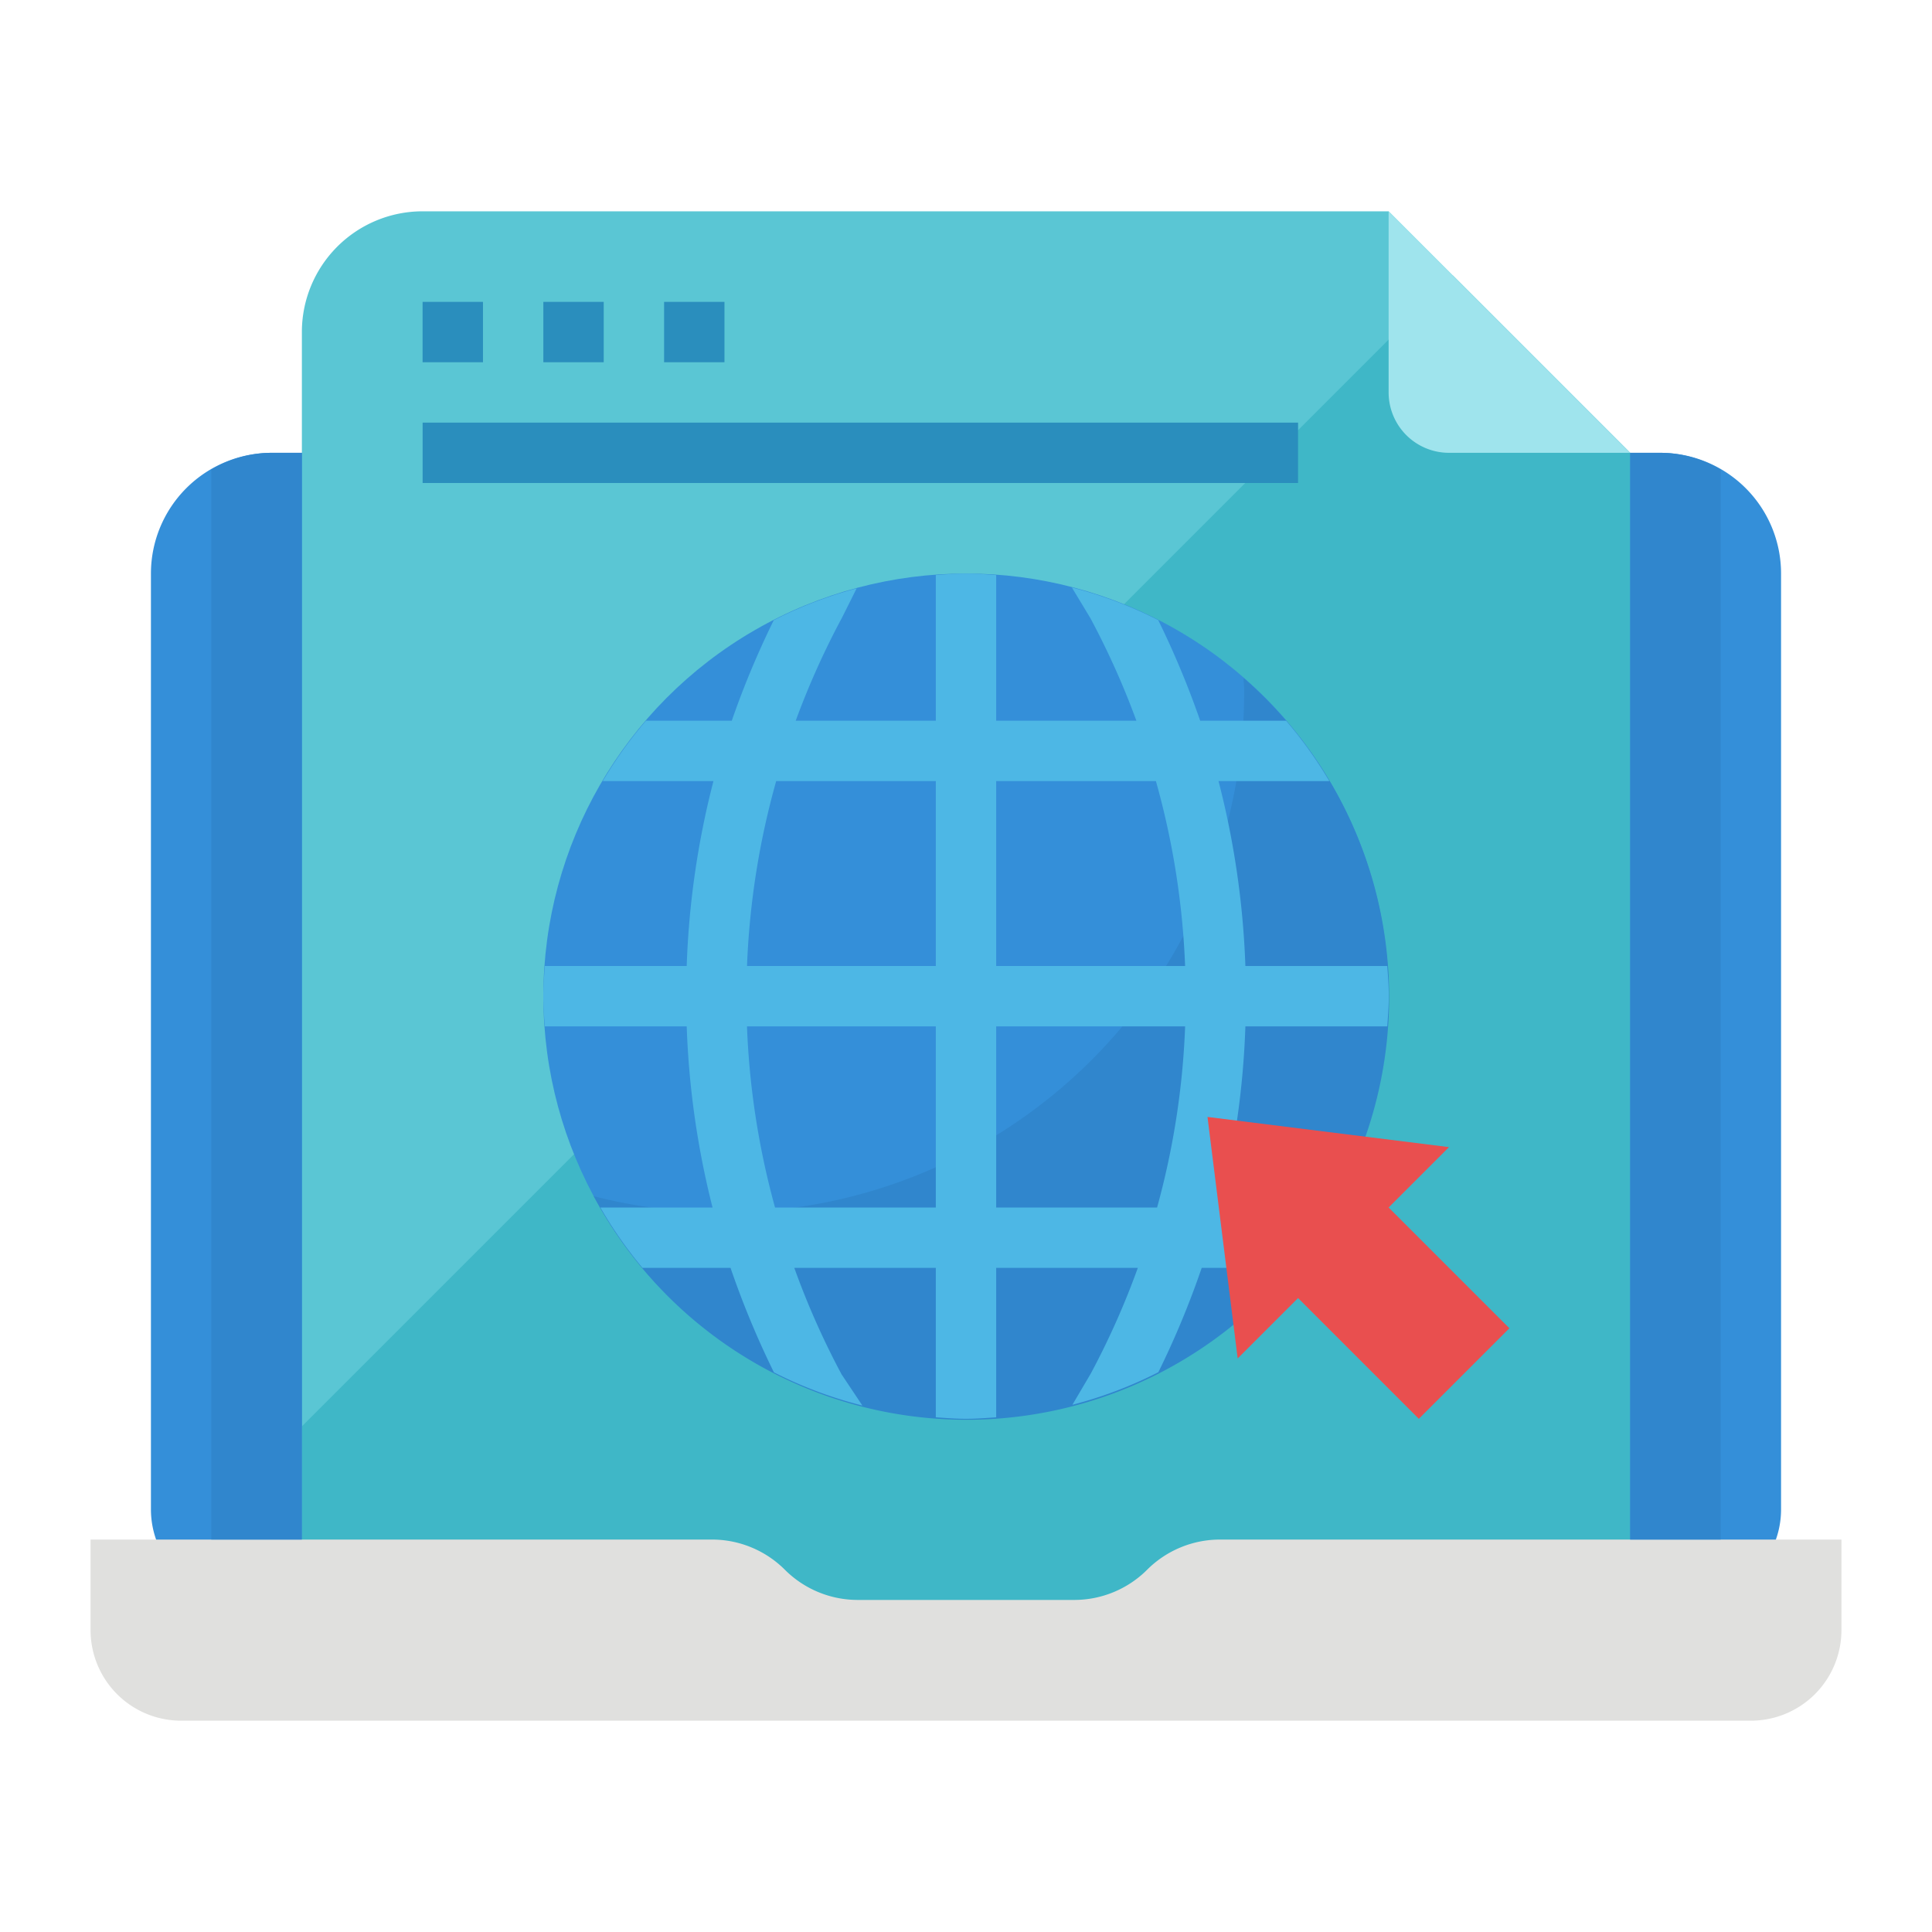 <svg xmlns="http://www.w3.org/2000/svg" viewBox="0 0 64 64"><title>website-page-company-business</title><g id="flat"><path d="M9,15H55a4,4,0,0,1,4,4V50a3,3,0,0,1-3,3H8a3,3,0,0,1-3-3V19A4,4,0,0,1,9,15Z" style="fill:#348fd9"/><path d="M54,15,46,7H14a4,4,0,0,0-4,4V54H54Z" style="fill:#5ac6d4"/><polygon points="48.125 9.125 10 47.25 10 54 54 54 53.999 15 48.125 9.125" style="fill:#3fb7c7"/><rect x="13.999" y="10" width="2" height="2" style="fill:#2a8ebd"/><rect x="17.999" y="10" width="2" height="2" style="fill:#2a8ebd"/><rect x="21.999" y="10" width="2" height="2" style="fill:#2a8ebd"/><path d="M48,15h6L46,7v6A2,2,0,0,0,48,15Z" style="fill:#9fe4ed"/><rect x="14" y="14" width="29" height="2" style="fill:#2a8ebd"/><circle cx="32" cy="33" r="14" style="fill:#348fd9"/><path d="M41.194,22.459c0,.132.02.26.02.393A17.253,17.253,0,0,1,19.666,39.624,14,14,0,1,0,41.194,22.459Z" style="fill:#3086cd"/><path d="M41.255,34h4.7c.023-.332.05-.662.05-1s-.027-.668-.05-1h-4.7a28.357,28.357,0,0,0-.89-6.125h3.672a14.047,14.047,0,0,0-1.433-2H39.758a29.508,29.508,0,0,0-1.39-3.332,13.852,13.852,0,0,0-2.861-1.082l.612,1.013a26.559,26.559,0,0,1,1.525,3.4H33V19.05c-.332-.023-.662-.05-1-.05s-.668.027-1,.05v4.825H26.359A26.62,26.62,0,0,1,27.9,20.447l.477-.955a13.921,13.921,0,0,0-2.745,1.053,29.151,29.151,0,0,0-1.391,3.33H21.4a14.047,14.047,0,0,0-1.433,2h3.667A28.232,28.232,0,0,0,22.748,32h-4.7c-.023.332-.05.662-.05,1s.027.668.05,1h4.7a28.347,28.347,0,0,0,.856,6H19.888a14.053,14.053,0,0,0,1.395,2H24.2a29.494,29.494,0,0,0,1.437,3.461,13.941,13.941,0,0,0,2.931,1.1l-.69-1.034A26.553,26.553,0,0,1,26.312,42H31v4.95c.332.023.662.05,1,.05s.668-.027,1-.05V42h4.692a26.443,26.443,0,0,1-1.554,3.493l-.613,1.042a13.953,13.953,0,0,0,2.847-1.079A29.205,29.205,0,0,0,39.808,42h2.909a14.053,14.053,0,0,0,1.4-2H40.405A28.329,28.329,0,0,0,41.255,34ZM31,40H25.674a26.3,26.3,0,0,1-.929-6H31Zm0-8H24.746a26.337,26.337,0,0,1,.966-6.125H31Zm2-6.125h5.291A26.33,26.33,0,0,1,39.258,32H33ZM38.33,40H33V34h6.259A26.228,26.228,0,0,1,38.33,40Z" style="fill:#4db7e5"/><polygon points="46 40 48 38 40 37 41 45 43 43 47 47 50 44 46 40" style="fill:#e94f4f"/><path d="M38,52h0a3.415,3.415,0,0,1-2.414,1H28.414A3.415,3.415,0,0,1,26,52h0a3.415,3.415,0,0,0-2.414-1H3v3a3,3,0,0,0,3,3H58a3,3,0,0,0,3-3V51H40.414A3.415,3.415,0,0,0,38,52Z" style="fill:#e0e0de"/><path d="M10,51V15H9a3.955,3.955,0,0,0-2,.555V51Z" style="fill:#3086cd"/><path d="M57,51V15.555A3.955,3.955,0,0,0,55,15H54V51Z" style="fill:#3086cd"/></g></svg>
